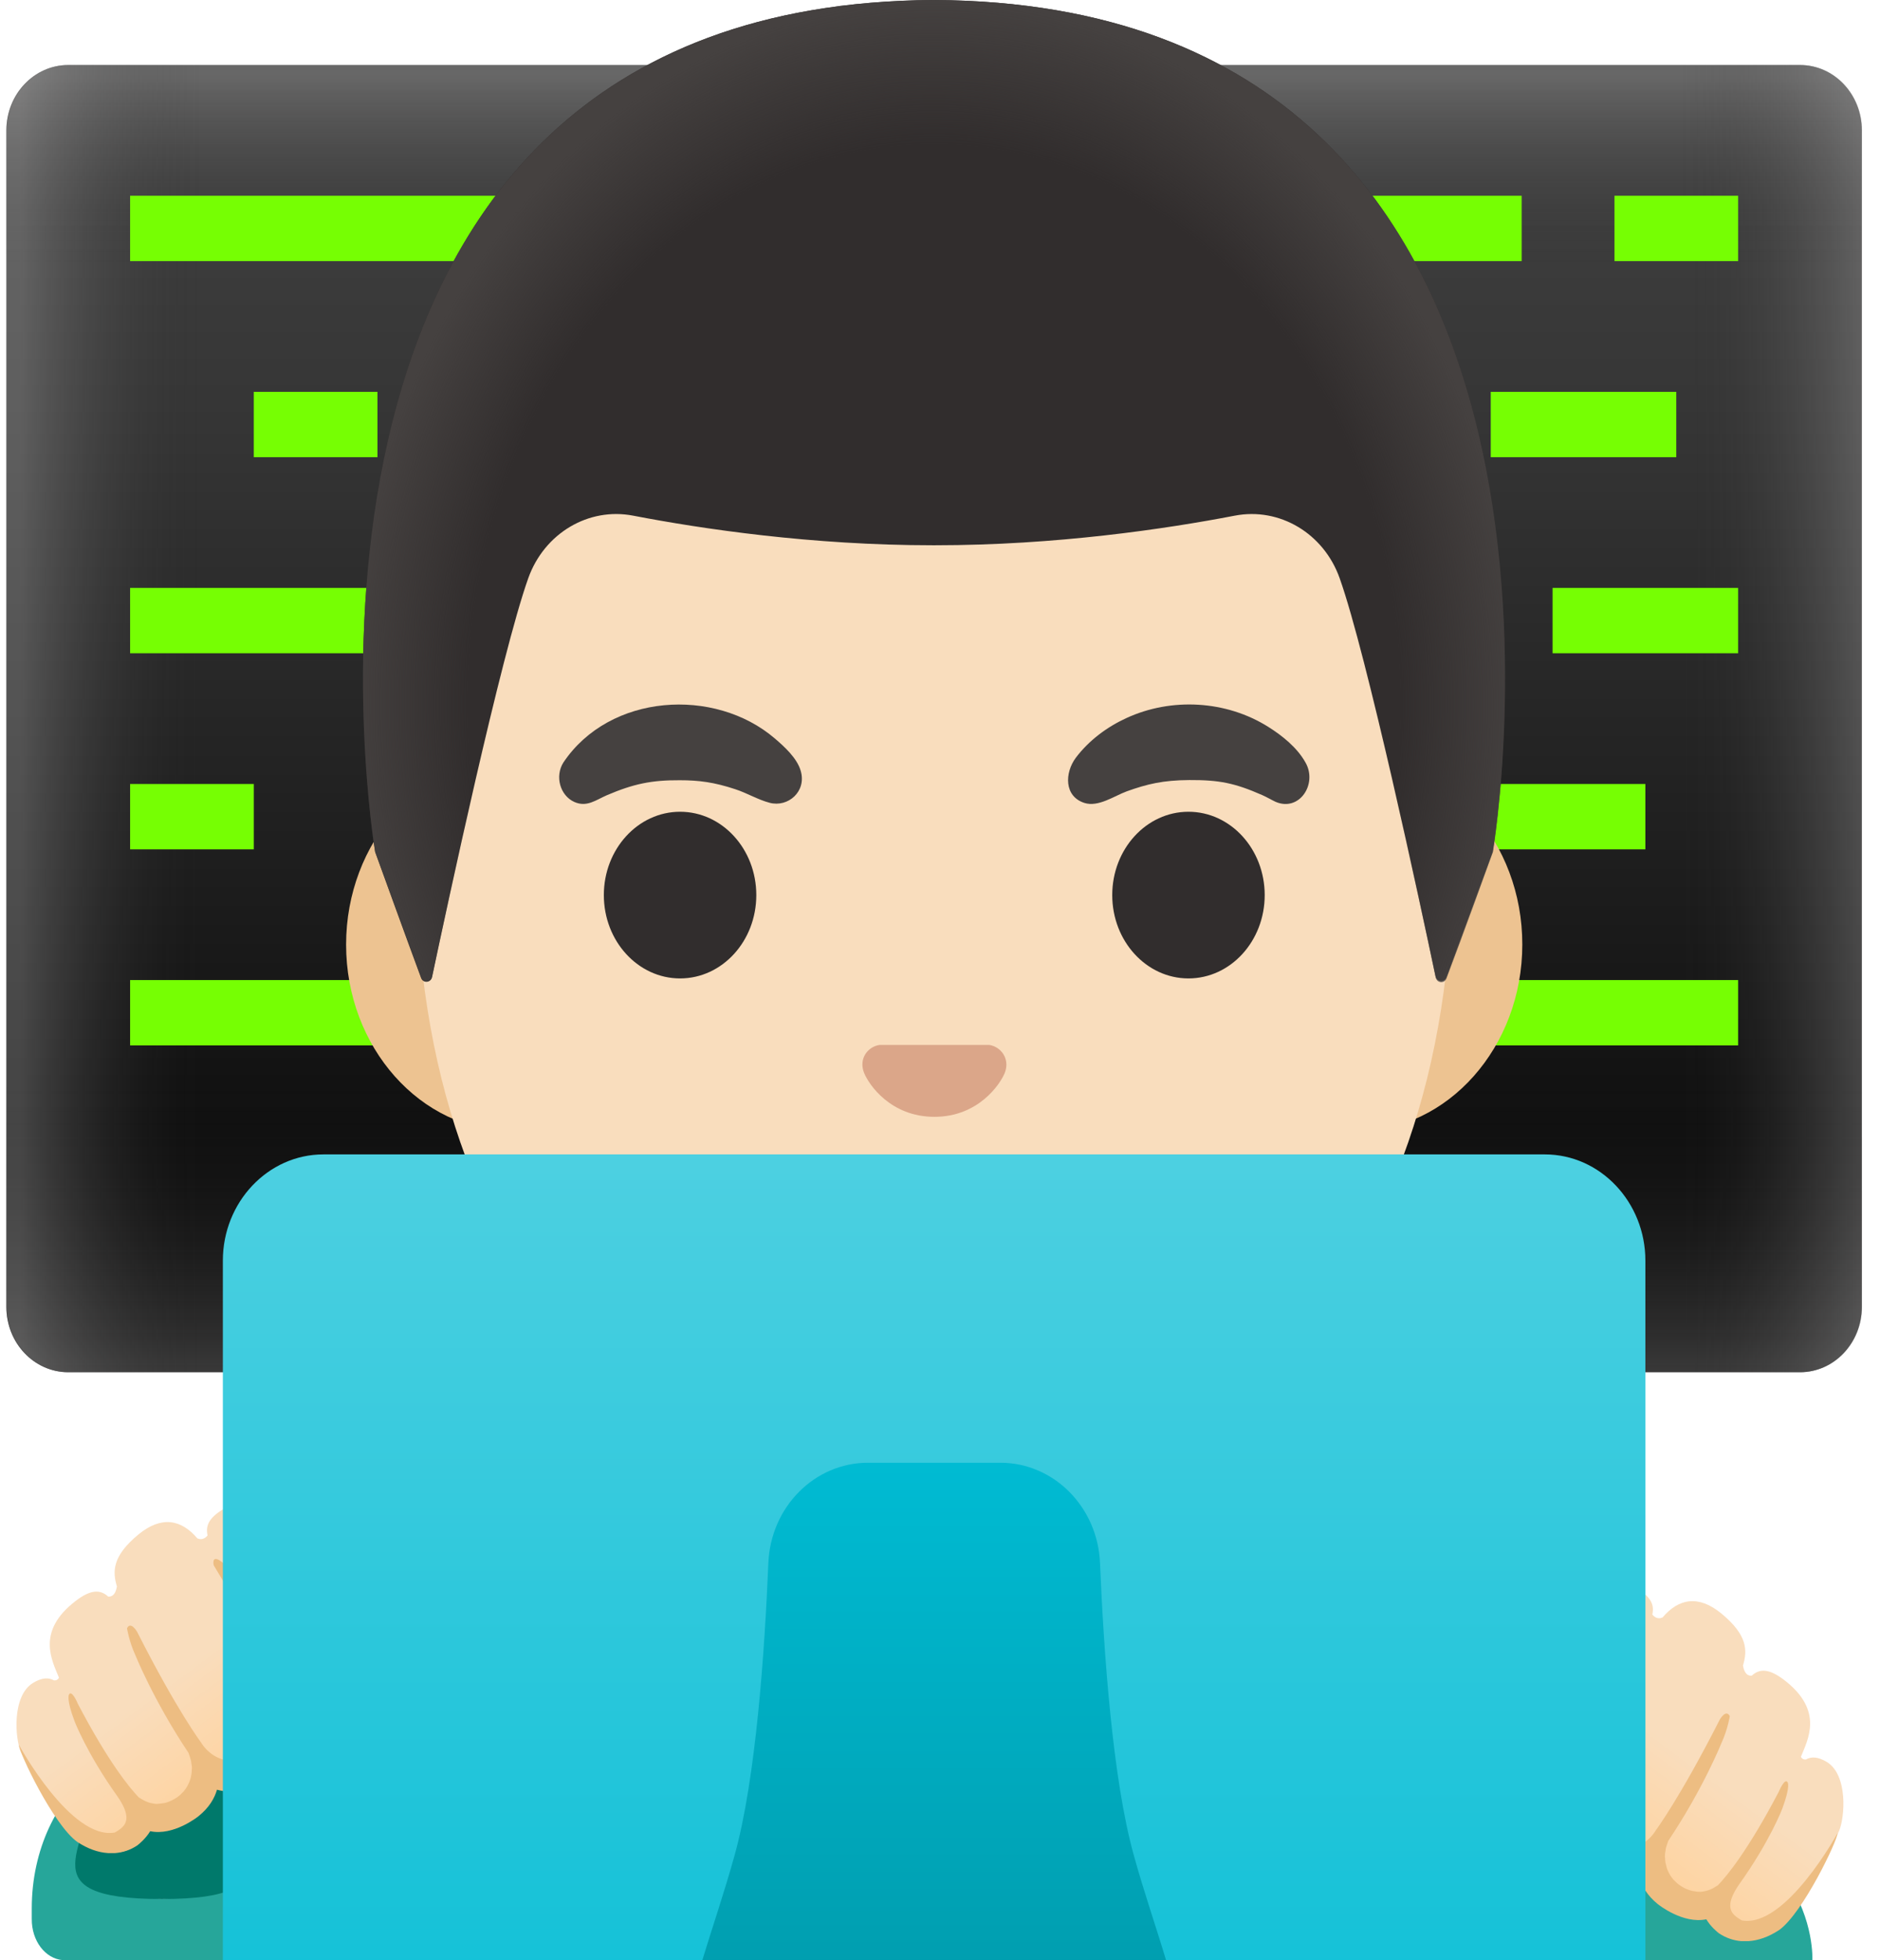 <svg xmlns="http://www.w3.org/2000/svg" width="94" height="98" viewBox="0 0 94 98" fill="none">
  <path d="M90 68.601H3.412C1.704 68.601 0.32 67.138 0.32 65.333V6.519C0.32 4.713 1.704 3.251 3.412 3.251H90C91.708 3.251 93.092 4.713 93.092 6.519V65.333C93.092 67.138 91.708 68.601 90 68.601Z" fill="url(#paint0_linear_352_701)"/>
  <path opacity="0.3" d="M90 68.601H3.412C1.704 68.601 0.32 67.138 0.32 65.333V6.519C0.32 4.713 1.704 3.251 3.412 3.251H90C91.708 3.251 93.092 4.713 93.092 6.519V65.333C93.092 67.138 91.708 68.601 90 68.601Z" fill="url(#paint1_linear_352_701)"/>
  <path opacity="0.3" d="M90.015 68.601H3.428C1.72 68.601 0.336 67.138 0.336 65.333V6.519C0.336 4.713 1.72 3.251 3.428 3.251H90.015C91.724 3.251 93.108 4.713 93.108 6.519V65.333C93.108 67.138 91.716 68.601 90.015 68.601Z" fill="url(#paint2_linear_352_701)"/>
  <path d="M6.505 9.786H25.059V13.054H6.505V9.786Z" fill="#76FF03"/>
  <path d="M63.714 9.786H76.083V13.054H63.714V9.786Z" fill="#76FF03"/>
  <path d="M80.723 9.786H86.907V13.054H80.723V9.786Z" fill="#76FF03"/>
  <path d="M12.689 19.589H18.874V22.856H12.689V19.589Z" fill="#76FF03"/>
  <path d="M6.505 29.391H18.875V32.658H6.505V29.391Z" fill="#76FF03"/>
  <path d="M6.505 39.194H12.69V42.461H6.505V39.194Z" fill="#76FF03"/>
  <path d="M72.992 39.194H82.269V42.461H72.992V39.194Z" fill="#76FF03"/>
  <path d="M77.629 29.391H86.907V32.658H77.629V29.391Z" fill="#76FF03"/>
  <path d="M6.505 48.996H18.875V52.263H6.505V48.996Z" fill="#76FF03"/>
  <path d="M71.445 48.996H86.907V52.263H71.445V48.996Z" fill="#76FF03"/>
  <path d="M74.537 19.589H83.814V22.856H74.537V19.589Z" fill="#76FF03"/>
  <path d="M3.134 97.992H13.053C13.919 97.918 14.607 97.028 14.607 95.933V95.403C14.607 92.478 13.362 89.921 11.499 88.5C11.499 88.623 11.507 88.745 11.507 88.868C11.507 92.217 9.976 94.929 8.097 94.929C6.219 94.929 4.688 92.217 4.688 88.868C4.688 88.745 4.696 88.623 4.696 88.5C2.833 89.93 1.588 92.478 1.588 95.403V95.933C1.58 97.036 2.268 97.918 3.134 97.992Z" fill="#26A69A"/>
  <path d="M8.09 94.937C15.047 94.937 11.499 92.225 11.499 88.876C11.499 88.753 11.491 88.631 11.491 88.508C10.502 87.748 9.334 87.299 8.09 87.299C6.845 87.299 5.678 87.748 4.688 88.508C4.68 88.631 4.68 88.753 4.68 88.876C4.673 92.225 1.101 94.937 8.09 94.937Z" fill="#00796B"/>
  <path d="M18.867 83.958C18.782 81.638 17.143 76.851 15.001 76.451C14.87 76.426 14.754 76.361 14.684 76.247C14.344 75.699 13.254 74.229 11.26 75.389C10.517 75.822 10.255 76.206 10.378 76.761C10.286 76.876 10.115 77.014 9.868 76.908C9.064 75.961 8.074 75.765 6.922 76.712C5.616 77.791 5.616 78.558 5.848 79.318L5.84 79.326C5.84 79.326 5.786 79.857 5.407 79.816C5.013 79.457 4.541 79.457 3.791 80.029C1.781 81.564 2.609 83.019 2.949 83.876C2.902 83.958 2.825 84.015 2.701 84.007C2.439 83.86 2.106 83.86 1.658 84.129C0.591 84.775 0.745 86.899 1.047 87.593C1.379 88.353 3.212 91.016 3.838 91.767C3.985 91.939 4.163 92.061 4.356 92.143C4.333 92.135 4.309 92.127 4.294 92.118C4.843 92.478 5.801 92.911 6.737 92.298C6.737 92.298 7.332 91.841 7.386 91.359C8.399 91.955 9.798 90.844 9.798 90.844C10.456 90.313 10.626 89.717 10.602 89.202C10.935 89.415 11.298 89.496 11.646 89.504C12.698 89.537 13.664 88.884 13.664 88.884C15.171 87.977 15.473 87.029 15.465 86.4C16.246 86.915 17.212 86.531 17.212 86.531C18.921 85.706 18.867 83.958 18.867 83.958Z" fill="url(#paint3_linear_352_701)"/>
  <path d="M80.692 97.992H90.618C90.618 97.992 91.051 89.995 78.898 89.611C66.745 89.235 80.692 97.992 80.692 97.992Z" fill="#26A69A"/>
  <path d="M74.128 87.912C74.213 85.592 75.852 80.805 77.993 80.405C78.125 80.38 78.241 80.315 78.31 80.201C78.65 79.653 79.741 78.183 81.735 79.343C82.477 79.776 82.74 80.16 82.617 80.715C82.709 80.829 82.879 80.968 83.127 80.862C83.931 79.915 84.92 79.719 86.072 80.666C87.379 81.744 87.379 82.512 87.147 83.272L87.155 83.28C87.155 83.28 87.209 83.811 87.588 83.77C87.982 83.411 88.453 83.411 89.203 83.983C91.213 85.518 90.386 86.972 90.046 87.83C90.092 87.912 90.162 87.969 90.293 87.961C90.556 87.814 90.889 87.814 91.337 88.083C92.404 88.729 92.249 90.853 91.948 91.547C91.615 92.307 89.791 94.97 89.157 95.721C89.01 95.893 88.832 96.015 88.639 96.097C88.662 96.089 88.685 96.081 88.701 96.072C88.152 96.432 87.193 96.865 86.258 96.252C86.258 96.252 85.662 95.795 85.608 95.313C84.596 95.909 83.196 94.798 83.196 94.798C82.539 94.267 82.369 93.671 82.392 93.156C82.06 93.368 81.697 93.45 81.349 93.458C80.297 93.491 79.331 92.838 79.331 92.838C77.823 91.931 77.522 90.983 77.529 90.354C76.749 90.869 75.782 90.485 75.782 90.485C74.074 89.668 74.128 87.912 74.128 87.912Z" fill="url(#paint4_linear_352_701)"/>
  <path d="M87.093 96.007C86.962 95.933 86.838 95.852 86.722 95.746C86.707 95.729 86.684 95.713 86.668 95.688C86.452 95.435 86.39 95.027 86.954 94.21C88.5 92.045 89.111 90.428 89.111 90.428C89.536 89.292 89.382 89.104 89.382 89.104C89.235 88.851 88.933 89.586 88.933 89.586C87.403 92.502 86.351 93.777 85.895 94.251C85.872 94.267 85.849 94.283 85.825 94.291C85.74 94.349 85.648 94.406 85.547 94.447C85.508 94.463 85.462 94.479 85.423 94.496C85.338 94.528 85.246 94.545 85.153 94.561C85.106 94.569 85.06 94.577 85.006 94.577C84.905 94.577 84.805 94.569 84.697 94.545C84.65 94.537 84.604 94.537 84.558 94.52C84.403 94.471 84.241 94.414 84.078 94.308C84.001 94.259 83.931 94.21 83.862 94.153C83.831 94.12 83.792 94.087 83.761 94.055C83.73 94.022 83.692 93.989 83.661 93.957C83.622 93.907 83.583 93.85 83.545 93.801C83.529 93.777 83.506 93.752 83.491 93.72C83.452 93.654 83.421 93.589 83.39 93.515C83.382 93.491 83.367 93.466 83.359 93.442C83.328 93.368 83.313 93.287 83.297 93.205C83.29 93.18 83.282 93.156 83.274 93.132C83.259 93.05 83.259 92.96 83.251 92.878C83.251 92.846 83.243 92.821 83.243 92.797C83.243 92.707 83.259 92.617 83.274 92.527C83.282 92.494 83.282 92.462 83.29 92.421C83.305 92.331 83.344 92.241 83.375 92.143C83.39 92.102 83.398 92.061 83.413 92.029C85.176 89.398 86.088 87.103 86.088 87.103C86.382 86.466 86.49 85.796 86.49 85.796C86.297 85.42 85.988 85.968 85.988 85.968C83.978 89.921 82.787 91.506 82.787 91.506C82.787 91.506 81.852 93.23 79.803 91.939C79.803 91.939 78.79 91.253 78.62 90.771C78.473 90.371 78.38 89.66 78.898 88.647C78.898 88.647 80.128 85.992 82.153 82.651C82.153 82.651 82.285 82.128 81.829 82.422C81.473 82.651 81.218 83.125 81.094 83.272C81.094 83.272 79.896 84.963 78.156 88.337C78.156 88.337 77.77 89.112 77.321 89.496C76.881 89.692 76.324 89.619 75.713 89.137C74.391 88.091 74.886 86.629 75.621 85.126C76.022 84.309 76.942 82.471 77.816 81.001C77.901 80.968 77.986 80.936 78.071 80.919C78.35 80.87 78.574 80.715 78.713 80.486C79.409 79.367 78.86 78.354 77.886 79.915C75.443 80.356 73.711 85.404 73.626 87.895C73.626 87.985 73.587 90.011 75.566 90.942C75.628 90.967 76.347 91.245 77.12 91.057C77.314 91.735 77.839 92.527 79.069 93.27C79.092 93.287 80.166 93.981 81.341 93.965C81.558 93.957 81.774 93.932 81.975 93.875C82.099 94.3 82.362 94.765 82.888 95.19C82.95 95.239 84.156 96.195 85.315 95.95C85.539 96.326 85.864 96.587 85.949 96.652C86.305 96.889 86.684 97.012 87.07 97.044H87.418C87.913 97.012 88.431 96.832 88.941 96.497C88.949 96.497 88.949 96.489 88.957 96.489C90.155 95.623 91.879 92.004 91.879 91.637C91.886 91.637 89.281 96.407 87.093 96.007Z" fill="#EDBD82"/>
  <path d="M67.843 37.903H25.585C21.032 37.903 17.305 42.102 17.305 47.223C17.305 52.353 21.032 56.544 25.585 56.544H67.835C72.388 56.544 76.115 52.345 76.115 47.223C76.123 42.102 72.396 37.903 67.843 37.903Z" fill="#EDC391"/>
  <path d="M46.714 5.751C33.262 5.751 20.8 20.953 20.8 42.829C20.8 64.59 33.641 75.348 46.714 75.348C59.787 75.348 72.628 64.59 72.628 42.829C72.628 20.953 60.166 5.751 46.714 5.751Z" fill="#F9DDBD"/>
  <path d="M34.004 48.914C36.109 48.914 37.815 47.049 37.815 44.748C37.815 42.447 36.109 40.582 34.004 40.582C31.899 40.582 30.192 42.447 30.192 44.748C30.192 47.049 31.899 48.914 34.004 48.914Z" fill="#312D2D"/>
  <path d="M59.423 48.914C61.528 48.914 63.235 47.049 63.235 44.748C63.235 42.447 61.528 40.582 59.423 40.582C57.318 40.582 55.612 42.447 55.612 44.748C55.612 47.049 57.318 48.914 59.423 48.914Z" fill="#312D2D"/>
  <path d="M49.698 52.304C49.613 52.271 49.535 52.247 49.45 52.239H43.985C43.9 52.247 43.815 52.271 43.737 52.304C43.242 52.517 42.972 53.056 43.204 53.636C43.436 54.216 44.526 55.833 46.721 55.833C48.917 55.833 50.007 54.207 50.239 53.636C50.463 53.056 50.193 52.517 49.698 52.304Z" fill="#DBA689"/>
  <path d="M28.167 38.123C30.479 34.668 35.728 34.341 38.736 36.914C39.215 37.323 39.849 37.895 40.034 38.532C40.343 39.569 39.4 40.378 38.48 40.133C37.893 39.978 37.344 39.643 36.764 39.455C35.705 39.104 34.94 39.006 33.989 39.006C32.582 38.998 31.677 39.185 30.34 39.757C29.791 39.994 29.342 40.37 28.716 40.092C28.005 39.773 27.734 38.81 28.167 38.123Z" fill="#454140"/>
  <path d="M63.776 40.084C63.552 39.978 63.336 39.847 63.111 39.749C61.735 39.144 60.955 38.989 59.462 38.997C58.148 39.006 57.367 39.193 56.339 39.561C55.713 39.79 54.917 40.362 54.221 40.141C53.2 39.814 53.231 38.638 53.788 37.886C54.453 37.004 55.365 36.334 56.331 35.893C58.573 34.864 61.31 35.011 63.421 36.343C64.109 36.776 64.859 37.372 65.276 38.123C65.887 39.193 64.967 40.599 63.776 40.084Z" fill="#454140"/>
  <path d="M19.215 83.501C19.122 81.009 17.39 75.961 14.955 75.52C13.989 73.96 13.432 74.972 14.128 76.092C14.267 76.32 14.499 76.467 14.769 76.525C14.854 76.541 14.939 76.573 15.024 76.606C15.898 78.077 16.818 79.923 17.22 80.731C17.954 82.226 18.442 83.689 17.127 84.742C16.517 85.224 15.968 85.298 15.519 85.102C15.079 84.718 14.684 83.942 14.684 83.942C12.945 80.568 11.746 78.877 11.746 78.877C11.623 78.73 11.375 78.264 11.012 78.028C10.556 77.734 10.687 78.256 10.687 78.256C12.713 81.589 13.942 84.252 13.942 84.252C14.468 85.265 14.375 85.976 14.22 86.376C14.05 86.858 13.038 87.544 13.038 87.544C10.997 88.835 10.053 87.111 10.053 87.111C10.053 87.111 8.855 85.526 6.853 81.573C6.853 81.573 6.536 81.025 6.35 81.401C6.35 81.401 6.458 82.071 6.752 82.708C6.752 82.708 7.665 84.996 9.427 87.634C9.443 87.675 9.45 87.716 9.466 87.748C9.497 87.838 9.528 87.936 9.551 88.026C9.559 88.059 9.559 88.091 9.566 88.132C9.582 88.222 9.597 88.312 9.597 88.402C9.597 88.434 9.59 88.459 9.59 88.484C9.59 88.573 9.582 88.655 9.566 88.737C9.559 88.761 9.551 88.786 9.551 88.81C9.535 88.892 9.512 88.974 9.481 89.047C9.474 89.072 9.458 89.096 9.45 89.121C9.419 89.186 9.389 89.26 9.35 89.325C9.334 89.349 9.311 89.374 9.296 89.407C9.257 89.464 9.218 89.513 9.18 89.562C9.149 89.594 9.11 89.627 9.079 89.66C9.048 89.692 9.017 89.725 8.979 89.758C8.909 89.815 8.832 89.872 8.762 89.913C8.592 90.011 8.43 90.085 8.283 90.125C8.237 90.142 8.19 90.142 8.136 90.15C8.028 90.166 7.927 90.183 7.827 90.183C7.78 90.183 7.726 90.174 7.68 90.166C7.587 90.15 7.494 90.134 7.409 90.101C7.371 90.085 7.324 90.068 7.286 90.052C7.193 90.011 7.1 89.954 7.007 89.897C6.984 89.88 6.961 89.872 6.938 89.856C6.482 89.382 5.43 88.108 3.9 85.192C3.9 85.192 3.598 84.456 3.451 84.71C3.451 84.71 3.297 84.906 3.722 86.033C3.722 86.033 4.332 87.65 5.879 89.815C6.443 90.632 6.381 91.04 6.165 91.293C6.149 91.31 6.126 91.326 6.111 91.351C6.002 91.457 5.871 91.539 5.74 91.612C3.552 92.012 0.946 87.234 0.946 87.234C0.946 87.609 2.67 91.228 3.869 92.086C3.876 92.086 3.876 92.094 3.884 92.094C4.394 92.429 4.905 92.609 5.407 92.641H5.755C6.149 92.609 6.528 92.486 6.876 92.249C6.961 92.184 7.286 91.914 7.51 91.547C8.67 91.792 9.883 90.836 9.937 90.787C10.463 90.362 10.726 89.897 10.85 89.472C11.051 89.529 11.259 89.562 11.484 89.562C12.659 89.586 13.733 88.884 13.757 88.867C14.986 88.132 15.511 87.332 15.705 86.654C16.478 86.833 17.197 86.564 17.259 86.539C19.253 85.616 19.215 83.59 19.215 83.501Z" fill="#EDBD82"/>
  <path d="M82.269 97.992V63.022C82.269 60.097 80.011 57.712 77.243 57.712H16.169C13.401 57.712 11.143 60.097 11.143 63.022V98L82.269 97.992Z" fill="url(#paint5_linear_352_701)"/>
  <path d="M58.302 97.992C57.831 96.415 57.212 94.635 56.687 92.739C55.627 88.933 55.187 82.578 55.001 78.142C54.885 75.34 52.69 73.126 50.015 73.126H43.405C40.73 73.126 38.534 75.332 38.418 78.142C38.233 82.578 37.792 88.933 36.733 92.739C36.207 94.635 35.596 96.415 35.117 97.992H58.302Z" fill="url(#paint6_linear_352_701)"/>
  <path d="M46.714 0C46.706 0 46.706 0 46.698 0C46.69 0 46.69 0 46.683 0C11.561 0.196 18.758 42.592 18.758 42.592C18.758 42.592 20.335 46.962 21.054 48.89C21.155 49.167 21.541 49.135 21.603 48.849C22.353 45.304 25.051 32.732 26.412 28.909C27.216 26.654 29.427 25.348 31.661 25.78C35.102 26.442 40.59 27.259 46.636 27.259H46.698C46.698 27.259 46.744 27.259 46.76 27.259C52.806 27.259 58.294 26.442 61.735 25.78C63.977 25.348 66.188 26.663 66.984 28.909C68.337 32.716 71.02 45.214 71.777 48.808C71.839 49.102 72.226 49.127 72.326 48.849L74.63 42.584C74.646 42.592 81.843 0.196 46.714 0Z" fill="#312D2D"/>
  <path d="M74.646 42.592C74.646 42.592 81.843 0.196 46.714 0C46.706 0 46.706 0 46.698 0C46.691 0 46.691 0 46.683 0C46.134 0 45.6 0.016 45.075 0.041C44.031 0.09 43.018 0.172 42.044 0.294C42.036 0.294 42.021 0.294 42.013 0.294C41.944 0.302 41.882 0.319 41.812 0.327C12.249 4.256 18.758 42.592 18.758 42.592L21.062 48.865C21.163 49.143 21.541 49.118 21.603 48.824C22.361 45.238 25.051 32.724 26.412 28.917C27.216 26.663 29.427 25.356 31.661 25.789C35.102 26.45 40.591 27.267 46.636 27.267H46.698C46.698 27.267 46.745 27.267 46.76 27.267C52.806 27.267 58.295 26.45 61.735 25.789C63.977 25.356 66.188 26.671 66.984 28.917C68.345 32.74 71.043 45.336 71.785 48.865C71.847 49.159 72.226 49.184 72.326 48.906C73.061 46.978 74.646 42.592 74.646 42.592Z" fill="url(#paint7_radial_352_701)"/>
  <defs>
    <linearGradient id="paint0_linear_352_701" x1="46.709" y1="3.666" x2="46.709" y2="68.659" gradientUnits="userSpaceOnUse">
      <stop offset="0.003" stop-color="#424242"/>
      <stop offset="0.271" stop-color="#353535"/>
      <stop offset="0.764" stop-color="#131313"/>
      <stop offset="1"/>
    </linearGradient>
    <linearGradient id="paint1_linear_352_701" x1="46.709" y1="3.666" x2="46.709" y2="68.659" gradientUnits="userSpaceOnUse">
      <stop offset="0.001" stop-color="#BFBEBE"/>
      <stop offset="0.15" stop-color="#212121" stop-opacity="0"/>
      <stop offset="0.776" stop-color="#212121" stop-opacity="0"/>
      <stop offset="1" stop-color="#BFBEBE"/>
    </linearGradient>
    <linearGradient id="paint2_linear_352_701" x1="0.924" y1="35.924" x2="93.189" y2="35.924" gradientUnits="userSpaceOnUse">
      <stop offset="0.001" stop-color="#BFBEBE"/>
      <stop offset="0.1" stop-color="#212121" stop-opacity="0"/>
      <stop offset="0.9" stop-color="#212121" stop-opacity="0"/>
      <stop offset="1" stop-color="#BFBEBE"/>
    </linearGradient>
    <linearGradient id="paint3_linear_352_701" x1="13.023" y1="88.954" x2="4.977" y2="78.117" gradientUnits="userSpaceOnUse">
      <stop stop-color="#FFD29C"/>
      <stop offset="0.5" stop-color="#F9DDBD"/>
    </linearGradient>
    <linearGradient id="paint4_linear_352_701" x1="79.966" y1="92.91" x2="88.012" y2="82.073" gradientUnits="userSpaceOnUse">
      <stop stop-color="#FFD29C"/>
      <stop offset="0.5" stop-color="#F9DDBD"/>
    </linearGradient>
    <linearGradient id="paint5_linear_352_701" x1="46.709" y1="57.593" x2="46.709" y2="113.477" gradientUnits="userSpaceOnUse">
      <stop stop-color="#4DD0E1"/>
      <stop offset="1" stop-color="#00BCD4"/>
    </linearGradient>
    <linearGradient id="paint6_linear_352_701" x1="46.709" y1="72.354" x2="46.709" y2="104.439" gradientUnits="userSpaceOnUse">
      <stop stop-color="#00BCD4"/>
      <stop offset="1" stop-color="#0097A7"/>
    </linearGradient>
    <radialGradient id="paint7_radial_352_701" cx="0" cy="0" r="1" gradientUnits="userSpaceOnUse" gradientTransform="translate(46.701 35.181) scale(29.449 35.106)">
      <stop offset="0.794" stop-color="#454140" stop-opacity="0"/>
      <stop offset="1" stop-color="#454140"/>
    </radialGradient>
  </defs>
</svg>